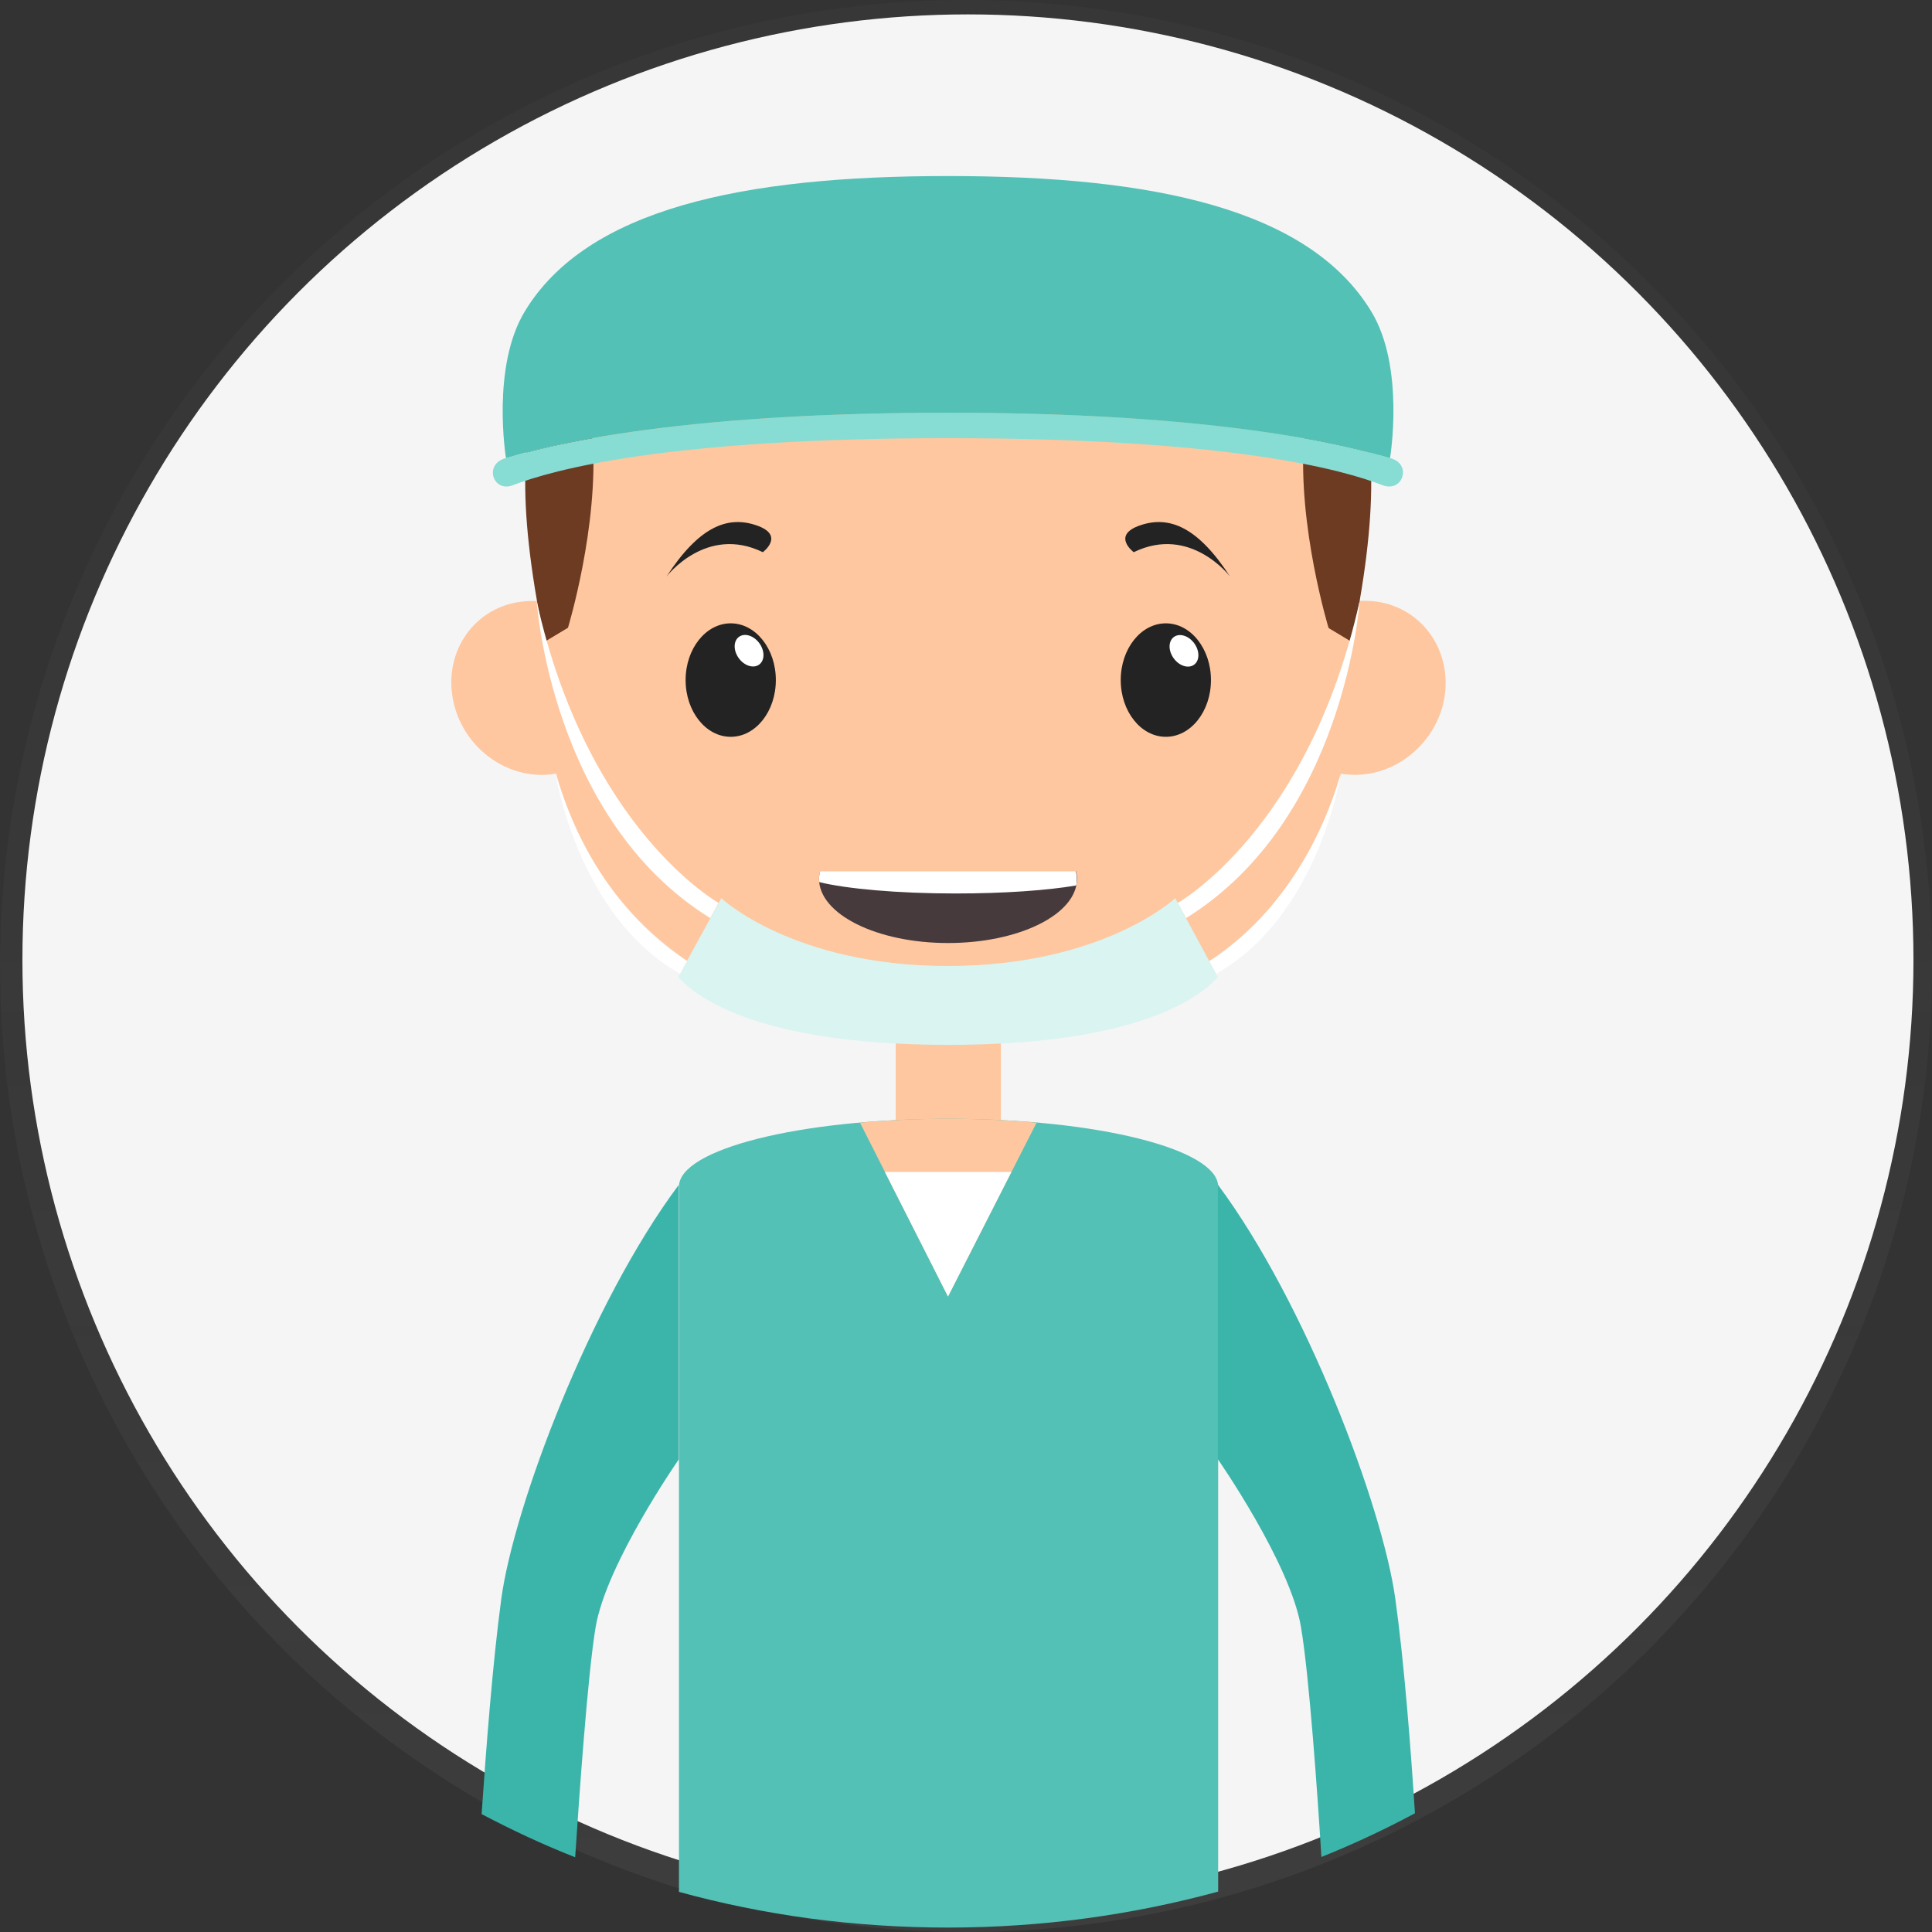 <?xml version="1.0" encoding="utf-8"?>
<!-- Generator: Adobe Illustrator 23.1.0, SVG Export Plug-In . SVG Version: 6.00 Build 0)  -->
<svg version="1.1" id="Layer_1" xmlns="http://www.w3.org/2000/svg" xmlns:xlink="http://www.w3.org/1999/xlink" x="0px" y="0px"
	 viewBox="0 0 698 698" style="enable-background:new 0 0 698 698;" xml:space="preserve">
<rect x="0" y="0" width="698" height="698" fill="#333333" stroke="none"/>
<style type="text/css">
	.st0{opacity:0.5;}
	.st1{fill:url(#SVGID_1_);}
	.st2{fill:#F5F5F5;}
	.st3{fill:#FEC79F;}
	.st4{fill:#53C1B6;}
	.st5{fill:#232323;}
	.st6{fill:#3BB5AA;}
	.st7{fill:#6D3B22;}
	.st8{fill:#87DDD3;}
	.st9{fill:#473A3D;}
	.st10{fill:#FFFFFF;}
	.st11{fill:#D9F4F1;}
</style>
<title>profile pic</title>
<g class="st0">
	
		<linearGradient id="SVGID_1_" gradientUnits="userSpaceOnUse" x1="349" y1="-9.094947e-13" x2="349" y2="698" gradientTransform="matrix(1 0 0 -1 0 698)">
		<stop  offset="0" style="stop-color:#808080;stop-opacity:0.25"/>
		<stop  offset="0.54" style="stop-color:#808080;stop-opacity:0.12"/>
		<stop  offset="1" style="stop-color:#808080;stop-opacity:0.1"/>
	</linearGradient>
	<circle class="st1" cx="349" cy="349" r="349"/>
</g>
<circle class="st2" cx="349.7" cy="346.8" r="341.6"/>
<g id="XMLID_167_">
	<rect id="XMLID_138_" x="323.6" y="364.1" class="st3" width="38" height="69.6"/>
	<path id="XMLID_137_" class="st3" d="M497,217.3c-2-0.2-3.9-0.3-5.8-0.2C488.1,114,422.8,78,342.6,78C262.4,78,197.1,113,194,217.2
		c-1.9-0.1-3.9-0.1-5.8,0.2c-16.7,2.1-27.8,17.8-24.6,35c3.1,17.2,19.2,29.5,36,27.3c0.4-0.1,0.9-0.2,1.3-0.2
		c19.1,66.8,75.4,92.6,141.8,92.6s122.7-25.8,141.8-92.6c0.4,0.1,0.9,0.2,1.3,0.2c16.7,2.1,32.8-10.1,36-27.3
		C524.8,235.1,513.8,219.5,497,217.3z"/>
	<path id="XMLID_81_" class="st4" d="M342.5,696.4c34.1,0,66.8-4.6,97.6-13V428.7c0-13.5-43.6-24.5-97.4-24.5s-97.4,11-97.4,24.5
		v254.8C275.8,691.9,308.5,696.4,342.5,696.4z"/>
	<ellipse id="XMLID_118_" class="st5" cx="264" cy="245.7" rx="16.3" ry="20.5"/>
	<path id="XMLID_117_" class="st5" d="M240.8,208.3c0,0,14.3-18.8,34.8-8.8c0,0,8.2-6.1-2.3-9.7S252.5,190.3,240.8,208.3z"/>
	<ellipse id="XMLID_116_" class="st5" cx="421.2" cy="245.7" rx="16.3" ry="20.5"/>
	<path id="XMLID_115_" class="st5" d="M444.4,208.3c0,0-14.3-18.8-34.8-8.8c0,0-8.2-6.1,2.3-9.7S432.7,190.3,444.4,208.3z"/>
	<path id="XMLID_126_" class="st6" d="M207.8,671c1.4-21.2,4.5-65.9,7.4-83.2c3.9-23,30-60.5,30-60.5v-99.2
		c-32,42.9-59.6,116.3-64.1,149.6c-3.1,22.9-5.5,54.3-7.1,77.7C184.8,661.1,196.1,666.4,207.8,671z"/>
	<path id="XMLID_129_" class="st6" d="M477.4,670.9c11.7-4.7,23-10,33.8-15.8c-1.5-23.4-3.9-54.6-7.1-77.5
		c-4.6-33.3-32.2-106.7-64.1-149.6v99.2c0,0,26.1,37.5,30,60.5C473,605.1,476.1,649.7,477.4,670.9z"/>
	<path id="XMLID_122_" class="st3" d="M310.7,405.6l31.8,62.8l32-62.8c-10-0.9-20.7-1.4-31.9-1.4
		C331.4,404.2,320.7,404.7,310.7,405.6z"/>
	<path id="XMLID_120_" class="st7" d="M190.2,163.4c-1.1,12.8-0.3,30.1,3.8,53.7l2.7,14.8l8.5-5.1c0,0,11.2-36.8,8.9-68.6
		C203.2,160.2,195.3,162.1,190.2,163.4z"/>
	<path id="XMLID_121_" class="st7" d="M471.1,158.3c-2.3,31.8,8.9,68.6,8.9,68.6l8.5,5.1l2.7-14.8c4.1-23.6,4.8-40.9,3.8-53.7
		C489.9,162.1,482.1,160.2,471.1,158.3z"/>
	<path id="XMLID_101_" class="st8" d="M502.2,165.5c-5.8-1.5-49.1-16.4-159.6-16.4v0c0,0,0,0-0.1,0c0,0,0,0-0.1,0v0
		c-110.5,0-153.8,15-159.6,16.4c-8.1,2-4.8,12.6,2.5,9.8c14.3-5.5,55.3-17,157.1-17c101.9,0,142.8,11.4,157.1,17
		C506.9,178.1,510.3,167.5,502.2,165.5z"/>
	<path id="XMLID_119_" class="st4" d="M495.4,112.5c-22.5-37-78.5-48.9-152.8-48.9v0c0,0,0,0-0.1,0c0,0,0,0-0.1,0v0
		c-74.3,0-130.4,11.9-152.8,48.9c-12.2,20.1-6.8,53-6.8,53c5.8-1.5,49.2-16.4,159.7-16.4c110.5,0,153.9,15,159.7,16.4
		C502.2,165.5,507.7,132.6,495.4,112.5z"/>
	<path id="XMLID_100_" class="st9" d="M296.3,314.7c-0.2,0.9-0.4,1.9-0.4,2.8c0,12.8,20.9,23.2,46.6,23.2
		c25.8,0,46.6-10.4,46.6-23.2c0-1-0.1-1.9-0.4-2.8H296.3z"/>
	<path id="XMLID_102_" class="st10" d="M296.3,314.7c-0.2,0.9-0.4,1.9-0.4,2.8c0,0.4,0.1,0.8,0.1,1.2c9.8,2.4,28.2,4.1,49.2,4.1
		c17.5,0,33.2-1.1,43.6-2.9c0.2-0.8,0.2-1.6,0.2-2.4c0-1-0.1-1.9-0.4-2.8H296.3z"/>
	<path id="XMLID_99_" class="st10" d="M425.5,326.2c0,0,47.4-26.5,65.7-109c0,0-5.1,78.8-62.7,114.5L425.5,326.2z"/>
	<path id="XMLID_103_" class="st10" d="M436.9,347.2c0,0,33-18.1,47.5-67.7c0,0-7.9,51.4-45,72.3L436.9,347.2z"/>
	<path id="XMLID_127_" class="st11" d="M440,353l-15.4-28.5c0,0-26,24.4-82,24.5c-56.1,0-82-24.5-82-24.5L245,353
		c5.5,6,26.4,24.4,97.4,24.5v0c0,0,0,0,0.1,0c0,0,0,0,0.1,0v0C413.6,377.5,434.6,359,440,353z"/>
	<path id="XMLID_123_" class="st10" d="M259.6,326.2c0,0-47.4-26.5-65.7-109c0,0,5.1,78.8,62.7,114.5L259.6,326.2z"/>
	<path id="XMLID_96_" class="st10" d="M248.2,347.2c0,0-33-18.1-47.5-67.7c0,0,7.9,51.4,45,72.3L248.2,347.2z"/>
	<polygon id="XMLID_125_" class="st10" points="342.5,468.4 365.4,423.4 319.7,423.4 	"/>
	
		<ellipse id="XMLID_53_" transform="matrix(0.809 -0.587 0.587 0.809 -56.559 296.097)" class="st10" cx="428" cy="235.2" rx="4.6" ry="6.2"/>
	
		<ellipse id="XMLID_112_" transform="matrix(0.809 -0.587 0.587 0.809 -86.513 203.775)" class="st10" cx="270.8" cy="235.2" rx="4.6" ry="6.2"/>
</g>
</svg>
